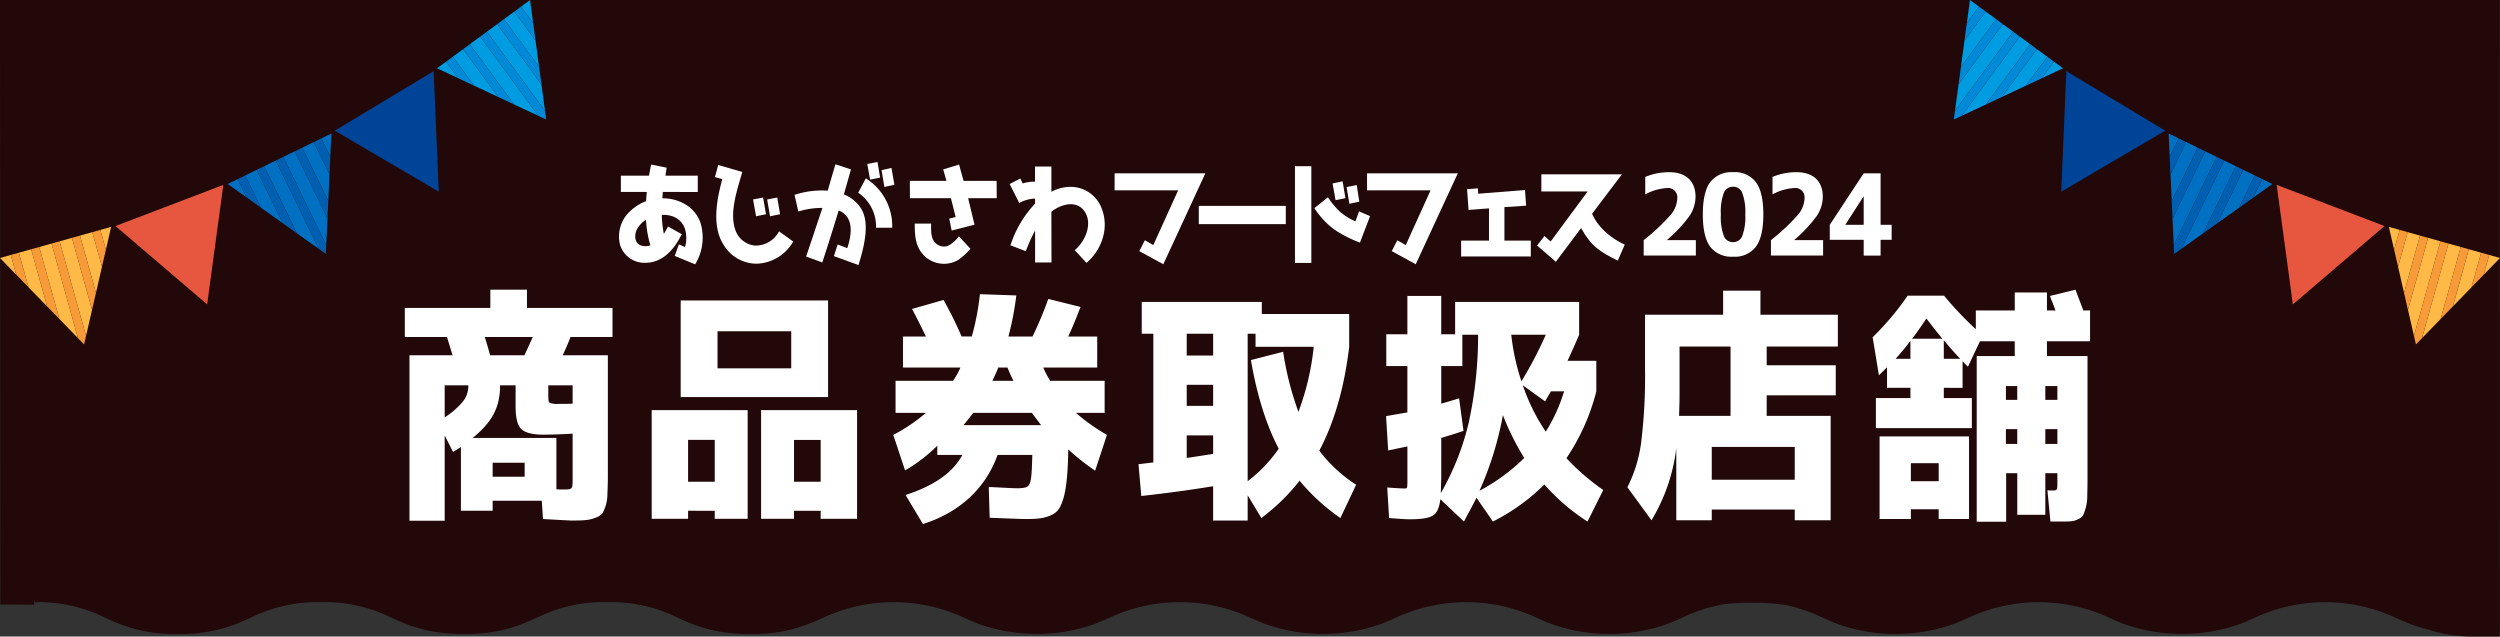 <svg xmlns="http://www.w3.org/2000/svg" xmlns:xlink="http://www.w3.org/1999/xlink" width="595.276" height="151.56" viewBox="0 0 595.276 151.56"><rect x="0" y="0" width="595.276" height="151.56" fill="#333333" stroke="none"/><defs><clipPath id="a"><rect width="595.276" height="151.56" fill="none"/></clipPath></defs><g clip-path="url(#a)"><path d="M0,0,.076,143.964s.526-.027,3.139-.01c0,0,1.511,0,4.926.037v-.947l.126,0v.338a35.578,35.578,0,0,1,16.841,3.742c.139.061.552.238,1,.43h-.027a36.081,36.081,0,0,0,16.27,3.4,36.083,36.083,0,0,0,16.271-3.4H58.6c.454-.2.862-.371.995-.43a35.584,35.584,0,0,1,16.843-3.742,35.574,35.574,0,0,1,16.841,3.742c.1.043.507.212,1.038.43h-.063c1.087.477,2.207.947,3.419,1.38l.032.013h.006a36.532,36.532,0,0,0,12.813,2,36.07,36.07,0,0,0,13.667-2.318h0l.036-.015c.89-.342,1.736-.7,2.563-1.063h-.041c.5-.21.907-.382,1.016-.43a35.576,35.576,0,0,1,16.842-3.742,35.579,35.579,0,0,1,16.842,3.742c.138.061.546.238.991.43h-.017a36.081,36.081,0,0,0,16.27,3.4,35.916,35.916,0,0,0,14.076-2.476h0l.015-.006c.75-.3,1.472-.6,2.179-.915h-.031c.483-.205.889-.378,1.006-.43a39.772,39.772,0,0,1,33.684,0c.118.052.524.226,1,.43h-.03c.685.3,1.384.6,2.11.887l.027.012h0a41.249,41.249,0,0,0,28.16.041h0c.773-.3,1.514-.621,2.241-.94h-.032c.485-.205.892-.379,1.007-.43a39.779,39.779,0,0,1,33.687,0c.119.053.525.226,1,.43h-.029c.673.3,1.36.589,2.072.872l.034.015h0a41.281,41.281,0,0,0,28.037.113h0l.012-.006c.824-.32,1.611-.655,2.382-.994h-.036c.492-.208.9-.38,1.011-.43a39.768,39.768,0,0,1,33.682,0c.12.053.525.226,1,.43h-.029c.66.29,1.332.576,2.029.854l.043.019h0a41.208,41.208,0,0,0,28.291.04h0l.019-.008c.742-.294,1.455-.6,2.155-.9h-.031c.482-.205.888-.378,1.006-.43a37.023,37.023,0,0,1,10.054-3.257,54.933,54.933,0,0,1,6.608-.362,51.909,51.909,0,0,1,8.118.564,38.734,38.734,0,0,1,8.907,3.055c.109.048.515.22,1.015.43h-.04c.824.362,1.667.719,2.554,1.06l.036.015h.005a41.285,41.285,0,0,0,27.984-.246h0l.05-.022c.654-.263,1.289-.534,1.911-.807h-.026c.474-.2.879-.376,1-.43a39.783,39.783,0,0,1,33.689,0c.113.05.519.222,1.011.43h-.036c.769.338,1.553.672,2.375.992l.011,0h0a41.385,41.385,0,0,0,27.63.054h0l.029-.012c.866-.334,1.691-.684,2.5-1.038h-.039c.5-.209.9-.381,1.014-.43a39.79,39.79,0,0,1,33.692,0c.1.045.509.215,1.027.43h-.052a38.7,38.7,0,0,0,6.848,2.4,33.954,33.954,0,0,0,10.491,1.6h6.389l.038-3.4L595.222,0Z" fill="#220809"/><path d="M158.445,41.833h7.7v3.89l-8.323-.027c-.024.537-.074,1.047-.124,1.529,3.627-.08,7.875,1.851,9.167,6.063a12.214,12.214,0,0,1-1.341,9.657l-4.869-2.012.993-2.736,1.466.617a7.739,7.739,0,0,0,.025-4.185c-.771-2.549-3.155-3.594-5.565-3.46a26.353,26.353,0,0,0,.5,4.533c.348-.59.646-1.126.994-1.771l3.254,1.825c-2.385,4.962-5.589,6.813-8.6,6.813a6.036,6.036,0,0,1-6.111-4.4,8.238,8.238,0,0,1,1.242-6.545,11.1,11.1,0,0,1,4.993-3.729c.025-.7.1-1.448.174-2.2h-6.185V41.833h6.682c.05-.241.124-.483.149-.724l.372-1.931,3.7.751ZM151.365,57.1c.422,1.583,2.31,1.744,3.5,1.314a25.5,25.5,0,0,1-1.043-6.089,6.115,6.115,0,0,0-1.863,1.8,3.684,3.684,0,0,0-.6,2.978" fill="#fff"/><path d="M172.4,58.466c-3-4.534-1.739-10.892-.422-15.8l-1.739-.509.77-2.871,5.739,1.664c-1.044,3.755-3.081,9.335-1.74,13.52a5.5,5.5,0,0,0,4.7,4,6.3,6.3,0,0,0,5.788-3.381l3.378,2.415a10.369,10.369,0,0,1-8.744,5.284,9.185,9.185,0,0,1-7.726-4.318m7.626-6.975-.72-4,2.385-.456.7,3.97Zm3.329,0-.695-4,2.409-.456.671,3.97Z" fill="#fff"/><path d="M198.558,60.987l.894-2.763,2.285.858c.9-2.656,1.317-5.633-.1-7.511a4.329,4.329,0,0,0-1.937-1.449c-1.765,5.795-3.23,10.328-3.9,12.367l-3.85-1.395,3.875-11.589a19.123,19.123,0,0,0-5.738.859l-.9-3.97a20.93,20.93,0,0,1,7.9-.993c.423-1.4.82-2.87,1.839-6.277l3.7,1.207-1.69,5.956a8.791,8.791,0,0,1,3.7,2.789c1.664,2.2,2.41,5.768-.224,14.03Zm10.036-6.761a9.714,9.714,0,0,0-4.248-8.342l1.813-3.407a13.333,13.333,0,0,1,6.285,11.749Zm-1.416-11.454-.671-3.728,2.434-.483.621,3.728Zm3.4,1.744-.671-4,2.36-.536.7,4.023Z" fill="#fff"/><path d="M226.6,54.9l-.571-2.844,1.516-.4L226.426,47.2h-9.762l-.025-4.131h8.719l-.77-2.736,3.776-1.154,1.068,3.89h7.875l.025,4.131h-6.807l1.516,6.3Zm4.472,4.319a15.478,15.478,0,0,1-2.832,2.629,6.718,6.718,0,0,1-8.819-1.69c-1.49-1.959-1.615-4.346-1.615-6.921h3.9c0,1.931-.174,4.211,1.838,5.177a2.611,2.611,0,0,0,2.36.027,7.571,7.571,0,0,0,2.41-2.173Z" fill="#fff"/><path d="M246.446,39.66h3.9v6.01a9.644,9.644,0,0,1,4.5-1.18,7.876,7.876,0,0,1,7.3,4.721,10.637,10.637,0,0,1,.77,5.981,12.305,12.305,0,0,1-4.223,7.4l-2.783-3.032c2.485-2.065,4.174-6.061,2.534-8.9-1.813-3.167-5.713-2.147-8.1-.243l.025,12.071h-3.9V54.9a37.51,37.51,0,0,0-2.211,4.91l-3.652-1.4a25.825,25.825,0,0,1,5.863-9.925l-.025-1.206a8.649,8.649,0,0,0-3.751,1.046l-2.286-4.508,2.534-1.313.572,1.18a9.333,9.333,0,0,1,2.931-.429Z" fill="#fff"/><path d="M287.009,41.27,277,62.917l-5.714-3.111,1.317-2.6,2.012,1.153,5.912-13.037H265.4V41.27Z" fill="#fff"/><rect width="20.717" height="4.345" transform="translate(285.442 49.023)" fill="#fff"/><path d="M308.343,39.58h3.9V62.6h-3.9Zm17.885,11.884-2.409,6.3a29.112,29.112,0,0,1-6.111-3.111,19.413,19.413,0,0,1-4.745-5.1l3.23-2.575a19.158,19.158,0,0,0,2.956,3.514,15.082,15.082,0,0,0,3.6,2.226l.845-2.387Zm-8.222-3.809-.7-3.971,2.385-.509.671,4.024Zm3.3.858-.67-3.97,2.409-.483.621,3.97Z" fill="#fff"/><path d="M347.118,41.27,337.107,62.917l-5.714-3.111,1.317-2.6,2.012,1.153,5.912-13.037H325.506V41.27Z" fill="#fff"/><path d="M364.5,57.285v3.783H347.91V57.285h6.633V49.613l-4.869.376-.348-4.936,2.559-.215.1,1.288,11.129-.885.273,3.729-5.167.348v7.967Z" fill="#fff"/><path d="M385.22,62.059c-4.148-2.065-6.26-3.272-8.744-7.752l-6.011,8.021-4.472-3.863,1.764-2.281,1.465,1.315,8.819-11.91H367.012V41.511h19.177l-7.1,9.389c.5,1.207,2.385,4.828,7.776,7.35Z" fill="#fff"/><path d="M396.942,57.178H403.8v3.675h-12.42V57.178a48.284,48.284,0,0,0,6.434-6.036,6.384,6.384,0,0,0,1.565-3.889,2.215,2.215,0,0,0-2.534-2.469,12.265,12.265,0,0,0-5.093,1.5V42.129A14.641,14.641,0,0,1,397.464,41c4,0,6.26,2.173,6.26,5.822a8.335,8.335,0,0,1-1.391,4.533,32.969,32.969,0,0,1-5.391,5.767Z" fill="#fff"/><path d="M412.665,41a6.288,6.288,0,0,1,5.416,2.361c1.192,1.582,1.788,4.13,1.788,7.7s-.6,6.117-1.788,7.7a6.287,6.287,0,0,1-5.416,2.36,6.364,6.364,0,0,1-5.44-2.36c-1.167-1.582-1.764-4.131-1.764-7.7s.6-6.116,1.764-7.7A6.365,6.365,0,0,1,412.665,41m0,16.658a2.286,2.286,0,0,0,2.186-1.475,12.949,12.949,0,0,0,.721-5.124,12.94,12.94,0,0,0-.721-5.123,2.287,2.287,0,0,0-2.186-1.476,2.317,2.317,0,0,0-2.21,1.476,13.026,13.026,0,0,0-.7,5.123,13.035,13.035,0,0,0,.7,5.124,2.316,2.316,0,0,0,2.21,1.475" fill="#fff"/><path d="M427.245,57.178H434.1v3.675h-12.42V57.178a48.281,48.281,0,0,0,6.434-6.036,6.384,6.384,0,0,0,1.565-3.889,2.215,2.215,0,0,0-2.534-2.469,12.265,12.265,0,0,0-5.093,1.5V42.129A14.641,14.641,0,0,1,427.767,41c4,0,6.26,2.173,6.26,5.822a8.336,8.336,0,0,1-1.391,4.533,32.967,32.967,0,0,1-5.391,5.767Z" fill="#fff"/><path d="M443.763,41.27h4.025V53.529h2.631V57.1h-2.631v3.755h-4.025V57.1h-8.074V53.529Zm-4.348,12.2v.054h4.348V46.8h-.051Z" fill="#fff"/><path d="M105.884,103.674V124H97.5V84.6H107.76l-1.325-4.352H96.391V73.33h20.365V68.978h8.72V73.33h20.366v6.915h-9.99c-.441,1.132-1.048,2.623-1.876,4.352h10.762v28.675c0,1.848-.055,3.22-.11,4.292a9.208,9.208,0,0,1-1.215,4.71,3.786,3.786,0,0,1-1.655,1.014c-1.435.6-2.87.655-5.74.655-.221,0-2.483-.119-6.733-.357l-.276-4.352h-11.7v2.385h-7.561v-15.2c-.386.3-.993.655-1.877,1.192Zm0-11.923v7.631a18.563,18.563,0,0,0,4.47-3.935,5.953,5.953,0,0,0,1.159-3.7Zm30.465,11.506c-3.091.179-5.464.238-7.064.238-2.539,0-4.305-.477-5.188-1.371-.883-.834-1.325-2.683-1.325-5.306V91.751h-3.7c0,5.127-1.766,8.644-6.512,12.519h19.924v12.222a14.514,14.514,0,0,0,1.655.059c2.153,0,2.208-.059,2.208-2.384ZM124.87,84.6c.551-1.192,1.213-2.623,1.986-4.352H115.432c.607,1.908.993,3.339,1.269,4.352Zm.055,25.575h-7.617v3.338h7.617Zm11.424-18.421h-5.795V93.9c0,1.133.055,1.789.276,1.967a4.667,4.667,0,0,0,2.207.3c1.436,0,2.6,0,3.312-.06Z" fill="#fff"/><path d="M170.187,123.526v-1.907H163.84v1.907h-8.665V97.653h22.849v25.873Zm26.989-28.973h-35.1V71.541h35.1ZM163.84,114.7h6.347v-9.956H163.84ZM170.85,87.7H188.4V78.874H170.85Zm24.56,35.829v-1.907h-6.348v1.907h-7.836V97.653h22.848v25.873Zm-6.348-8.823h6.347v-9.956h-6.347Z" fill="#fff"/><path d="M213.242,98.309V90.678h13.687a18.779,18.779,0,0,0,1.766-3.16H215.008V80.126h5.464c-1.325-2.742-2.429-4.948-3.311-6.558l7.506-2.146a91.051,91.051,0,0,1,4.3,8.7H231.4a62.086,62.086,0,0,0,1.932-10.075l8.665.3a72.926,72.926,0,0,1-1.877,9.777h5.74a93.537,93.537,0,0,0,3.753-8.943l7.671,1.908c-.883,2.325-1.821,4.65-2.925,7.035h6.9v7.392H248.4a23.641,23.641,0,0,0,1.656,3.16h12.97v7.631h-6.843a46.083,46.083,0,0,0,7.395,5.246l-2.815,8.525a56.256,56.256,0,0,1-6.4-5.067c-.11,7.75-.773,11.863-2.207,14.129a4.2,4.2,0,0,1-1.932,1.55c-1.766.775-3.2.894-6.237.894-.772,0-3.532-.119-8.334-.3l-.22-7.333c3.808.179,6.237.358,7.34.3,2.705-.179,2.815-.357,3.036-7.929h-8.279c-2.815,7.929-9.051,13.712-17.772,16.455l-4.139-6.916c6.844-2.206,11.314-5.366,13.522-9.539h-5.961v-2.206a37.2,37.2,0,0,1-7.671,5.9l-2.815-8.466a40.736,40.736,0,0,0,7.782-5.246Zm18.489,0c-.994,1.311-1.766,2.265-2.318,2.921H247.9c-.773-1.013-1.49-1.967-2.208-2.921Zm9.6-7.631a28.293,28.293,0,0,1-1.435-3.16h-2.208c-.165.537-.662,1.61-1.379,3.16Z" fill="#fff"/><path d="M297.084,123.943H288.86v-8.167c-6.568,1.073-12.252,1.788-17.109,2.325l-.662-7.571,3.532-.417V79.47h-2.76V71.9H300.45V74.76h20.807v7.81c-1.159,9.717-3.532,17.944-7.119,24.74a34.085,34.085,0,0,0,8.775,8.108l-3.753,7.929a47.965,47.965,0,0,1-9.714-8.883,47.984,47.984,0,0,1-9.106,8.883l-3.256-5.425ZM282.569,84.657h6.292V79.47h-6.292Zm6.291,6.975h-6.292v5.007h6.292Zm0,12.042h-6.291v5.365c1.379-.178,3.477-.536,6.291-.954Zm16.668-19.912a72.784,72.784,0,0,0,3.643,14.308,62.222,62.222,0,0,0,3.642-15.5H298.96v-3.1h-1.876v35.114a33.8,33.8,0,0,0,7.395-7.751c-2.98-5.663-5.188-12.758-6.623-21.1Z" fill="#fff"/><path d="M330.756,123.347l-.441-7.273c2.262.178,3.642.238,4.139.238.662,0,.662,0,.662-2.384V106.3l-4.581.953-.5-8.167,5.078-.894V87.16h-5.023V79.589h5.023V70.467h8.058v9.122h3.312V71.9h29.526v7.81c-.938,2.205-1.876,4.292-2.759,6.2H380.1v7.273a50.523,50.523,0,0,1-7.12,15.917,53.536,53.536,0,0,0,8.776,7.572L378,124.181a47.558,47.558,0,0,1-10.266-8.823,47.866,47.866,0,0,1-12.252,8.823l-3.919-5.663c-1.159,2.325-2.208,4.173-2.98,5.663l-5.63-5.306c-.22,2.028-.828,3.339-1.766,3.875-.883.6-2.76.895-5.408.895-1.215,0-2.871-.119-5.023-.3M348.2,79.708V87.16h-5.022V96.1c.717-.179,2.152-.6,4.25-1.252l1.048,7.75c-2.1.716-3.863,1.252-5.3,1.669v8.824c0,1.252-.055,2.742-.11,4.352a62.493,62.493,0,0,0,6.623-16.693,96.82,96.82,0,0,0,2.262-21.044Zm4.084,37.14a44.545,44.545,0,0,0,10.652-7.809,60.71,60.71,0,0,1-5.077-10.194,78.594,78.594,0,0,1-5.575,18m15.785-37.14h-8.223A52.735,52.735,0,0,0,362.27,90.8a96.311,96.311,0,0,0,5.8-11.088m4.36,13.473h-3.146L367.9,95.566l-5.3-3.816a46.031,46.031,0,0,0,5.464,11.029,39.211,39.211,0,0,0,4.36-9.6" fill="#fff"/><path d="M410.292,69.216h8.886v5.723h18.434V82.51H420.668v4.471h16.447v7.154H420.668v4.889H435.9v24.86h-8.555V121.32H407.588v2.564h-8.444v-17.17a43.24,43.24,0,0,1-5.906,17.17l-5.739-7.869a32.888,32.888,0,0,0,3.256-10.493,128.285,128.285,0,0,0,.938-17.885v-12.7h18.6Zm1.767,29.808V82.51H399.917V94.433c0,1.074-.056,2.683-.111,4.591Zm15.287,7.392H407.588v7.81h19.758Z" fill="#fff"/><path d="M487.014,122.572h-6.679v-9.9h-2.648v11.566h-7.01V84.776h9.052V81.258H471.45l-2.87,6.081-1.269-1.311v6.319H462.84v2.444h6.678v7.154H446.669V94.791h8.224V92.347h-5.575V87.458l-1.931,1.908L445.9,80.305a67.156,67.156,0,0,0,8.334-9.9h8.665a83.621,83.621,0,0,0,7.562,7.989V73.926h9.272V69.633H487.4v4.293h2.042l-.773-2.028c-.386-.834-.5-1.371-.551-1.43l6.07-1.491,1.877,4.949h1.6v7.332H487.4v3.518h9.659v29.271c0,1.669-.056,3.1-.056,4.114a11.117,11.117,0,0,1-.993,4.53,2.788,2.788,0,0,1-1.215.954c-1.048.537-1.986.537-4.139.537h-2.428l-.718-7.452a7.636,7.636,0,0,0,1.159.059c1.215,0,1.215-.059,1.215-1.907v-2.206h-2.87ZM455,123.586h-7.451V103.912h21.3v19.674h-7.23v-2.325H455Zm-.11-38.154V81.139a47.37,47.37,0,0,1-3.533,4.293Zm.11,29.152h6.623v-4.292H455Zm7.506-33.922q-1.988-2.414-3.808-4.829c-1.435,2.146-2.539,3.756-3.422,4.829Zm.331,4.77h3.919c-.884-.895-2.153-2.326-3.919-4.412Zm14.791,9.776h2.7V91.929h-2.7Zm0,10.493h2.7v-3.518h-2.7ZM489.884,91.93h-2.87v3.279h2.87Zm0,10.253h-2.87V105.7h2.87Z" fill="#fff"/><path d="M40.337,48.923,27.5,53.82,49.325,72.482l3.849-28.456Z" fill="#e75740"/><path d="M62.915,39.564l7.787,16,5.191,3.7L65.657,38.229Z" fill="#0070c3"/><path d="M67.445,37.359,77.681,58.391l.293-6.367-7.787-16Z" fill="#0070c3"/><path d="M71.975,35.154l6.19,12.718.292-6.367-3.74-7.686Z" fill="#0070c3"/><path d="M54.2,43.807l4.542,3.236-2.143-4.4Z" fill="#0070c3"/><path d="M58.385,41.769l3.74,7.685,5.192,3.7-6.19-12.718Z" fill="#0070c3"/><path d="M78.9,31.782l-2.4,1.168,2.143,4.4Z" fill="#0070c3"/><path d="M56.6,42.639l2.143,4.4,3.386,2.412-3.741-7.685Z" fill="#005fb1"/><path d="M61.126,40.434l6.19,12.718L70.7,55.563l-7.787-16Z" fill="#005fb1"/><path d="M66.551,37.794l-.894.435L75.893,59.261l1.693,1.206.1-2.076L67.445,37.359Z" fill="#005fb1"/><path d="M70.187,36.025l7.787,16,.191-4.153-6.19-12.717Z" fill="#005fb1"/><path d="M76.505,32.95l-1.788.87,3.74,7.686.191-4.153Z" fill="#005fb1"/><path d="M9.337,58.814,14.131,75.95l4.444,4.568-6.3-22.526Z" fill="#ffb947"/><path d="M14.189,57.456l6.3,22.526,1.429-6.211L17.126,56.634Z" fill="#ffb947"/><path d="M19.041,56.1l3.81,13.621,1.429-6.211-2.3-8.232Z" fill="#ffb947"/><path d="M0,61.426l3.889,4L2.57,60.707Z" fill="#ffb947"/><path d="M4.485,60.171l2.3,8.231,4.444,4.569L7.422,59.349Z" fill="#ffb947"/><path d="M26.462,54.023l-2.57.719,1.32,4.716Z" fill="#ffb947"/><path d="M2.57,60.707l1.319,4.716,2.9,2.98-2.3-8.232Z" fill="#f79b38"/><path d="M7.422,59.349l3.81,13.621,2.9,2.979L9.337,58.813Z" fill="#f79b38"/><path d="M13.231,57.724l-.958.268,6.3,22.526,1.449,1.489.466-2.025-6.3-22.526Z" fill="#f79b38"/><path d="M17.125,56.635,21.92,73.771l.932-4.051L19.041,56.1Z" fill="#f79b38"/><path d="M23.893,54.742l-1.915.536,2.3,8.231.932-4.051Z" fill="#f79b38"/><path d="M91.481,24.031l11.774-7.081,1.221,28.69L79.707,31.112Z" fill="#004498"/><path d="M118.392,5.736,128.92,20.081l.853,6.316L115.934,7.54Z" fill="#009ce1"/><path d="M114.33,8.717l13.84,18.857-5.77-2.708L111.872,10.521Z" fill="#009ce1"/><path d="M110.269,11.7l8.369,11.4-5.77-2.708L107.811,13.5Z" fill="#009ce1"/><path d="M126.208,0l.746,5.527-2.9-3.948Z" fill="#009ce1"/><path d="M122.454,2.755l5.057,6.891.853,6.316L120,4.559Z" fill="#009ce1"/><path d="M104.056,16.258l2.151-1.579,2.9,3.948Z" fill="#009ce1"/><path d="M124.057,1.579l2.9,3.948.556,4.119-5.057-6.89Z" fill="#0089d7"/><path d="M120,4.56l8.369,11.4.556,4.119L118.392,5.737Z" fill="#0089d7"/><path d="M115.132,8.129l.8-.588L129.773,26.4l.278,2.059-1.881-.883L114.33,8.717Z" fill="#0089d7"/><path d="M111.872,10.522,122.4,24.867,118.637,23.1l-8.368-11.4Z" fill="#0089d7"/><path d="M106.207,14.679l1.6-1.177,5.057,6.891L109.1,18.627Z" fill="#0089d7"/><path d="M554.938,48.923l12.837,4.9L545.95,72.482,542.1,44.026Z" fill="#e75740"/><path d="M532.361,39.564l-7.787,16-5.191,3.7,10.236-21.032Z" fill="#0070c3"/><path d="M527.831,37.359,517.595,58.391l-.293-6.367,7.787-16Z" fill="#0070c3"/><path d="M523.3,35.154l-6.19,12.718-.292-6.367,3.74-7.686Z" fill="#0070c3"/><path d="M541.078,43.807l-4.542,3.236,2.143-4.4Z" fill="#0070c3"/><path d="M536.891,41.769l-3.74,7.685-5.192,3.7,6.19-12.718Z" fill="#0070c3"/><path d="M516.371,31.782l2.4,1.168-2.143,4.4Z" fill="#0070c3"/><path d="M538.679,42.639l-2.143,4.4-3.386,2.412,3.741-7.685Z" fill="#005fb1"/><path d="M534.149,40.434l-6.19,12.718-3.385,2.411,7.787-16Z" fill="#005fb1"/><path d="M528.725,37.794l.894.435L519.383,59.261l-1.693,1.206-.1-2.076,10.236-21.032Z" fill="#005fb1"/><path d="M525.089,36.025l-7.787,16-.191-4.153,6.19-12.717Z" fill="#005fb1"/><path d="M518.771,32.95l1.788.87-3.74,7.686-.191-4.153Z" fill="#005fb1"/><path d="M585.939,58.814,581.145,75.95,576.7,80.518,583,57.992Z" fill="#ffb947"/><path d="M581.087,57.456l-6.3,22.526-1.428-6.211,4.793-17.137Z" fill="#ffb947"/><path d="M576.235,56.1l-3.81,13.621L571,63.509l2.3-8.232Z" fill="#ffb947"/><path d="M595.276,61.426l-3.889,4,1.319-4.716Z" fill="#ffb947"/><path d="M590.791,60.171l-2.3,8.231-4.444,4.569,3.81-13.622Z" fill="#ffb947"/><path d="M568.813,54.023l2.57.719-1.32,4.716Z" fill="#ffb947"/><path d="M592.706,60.707l-1.319,4.716-2.9,2.98,2.3-8.232Z" fill="#f79b38"/><path d="M587.854,59.349l-3.81,13.621-2.9,2.979,4.794-17.136Z" fill="#f79b38"/><path d="M582.044,57.724l.958.268-6.3,22.526-1.449,1.489-.466-2.025,6.3-22.526Z" fill="#f79b38"/><path d="M578.15,56.635l-4.794,17.136-.932-4.051L576.235,56.1Z" fill="#f79b38"/><path d="M571.383,54.742l1.915.536L571,63.509l-.932-4.051Z" fill="#f79b38"/><path d="M503.794,24.031,492.02,16.95,490.8,45.64l24.769-14.528Z" fill="#004498"/><path d="M476.884,5.736,466.356,20.081,465.5,26.4,479.342,7.54Z" fill="#009ce1"/><path d="M480.945,8.717l-13.84,18.857,5.77-2.708L483.4,10.521Z" fill="#009ce1"/><path d="M485.007,11.7l-8.369,11.4,5.77-2.708,5.057-6.891Z" fill="#009ce1"/><path d="M469.068,0l-.746,5.527,2.9-3.948Z" fill="#009ce1"/><path d="M472.822,2.755l-5.057,6.891-.853,6.316,8.368-11.4Z" fill="#009ce1"/><path d="M491.22,16.258l-2.151-1.579-2.9,3.948Z" fill="#009ce1"/><path d="M471.219,1.579l-2.9,3.948-.556,4.119,5.057-6.89Z" fill="#0089d7"/><path d="M475.28,4.56l-8.369,11.4-.556,4.119L476.883,5.737Z" fill="#0089d7"/><path d="M480.144,8.129l-.8-.588L465.5,26.4l-.278,2.059,1.881-.883,13.84-18.857Z" fill="#0089d7"/><path d="M483.4,10.522,472.876,24.867l3.763-1.766,8.368-11.4Z" fill="#0089d7"/><path d="M489.069,14.679l-1.6-1.177-5.057,6.891,3.762-1.766Z" fill="#0089d7"/></g></svg>